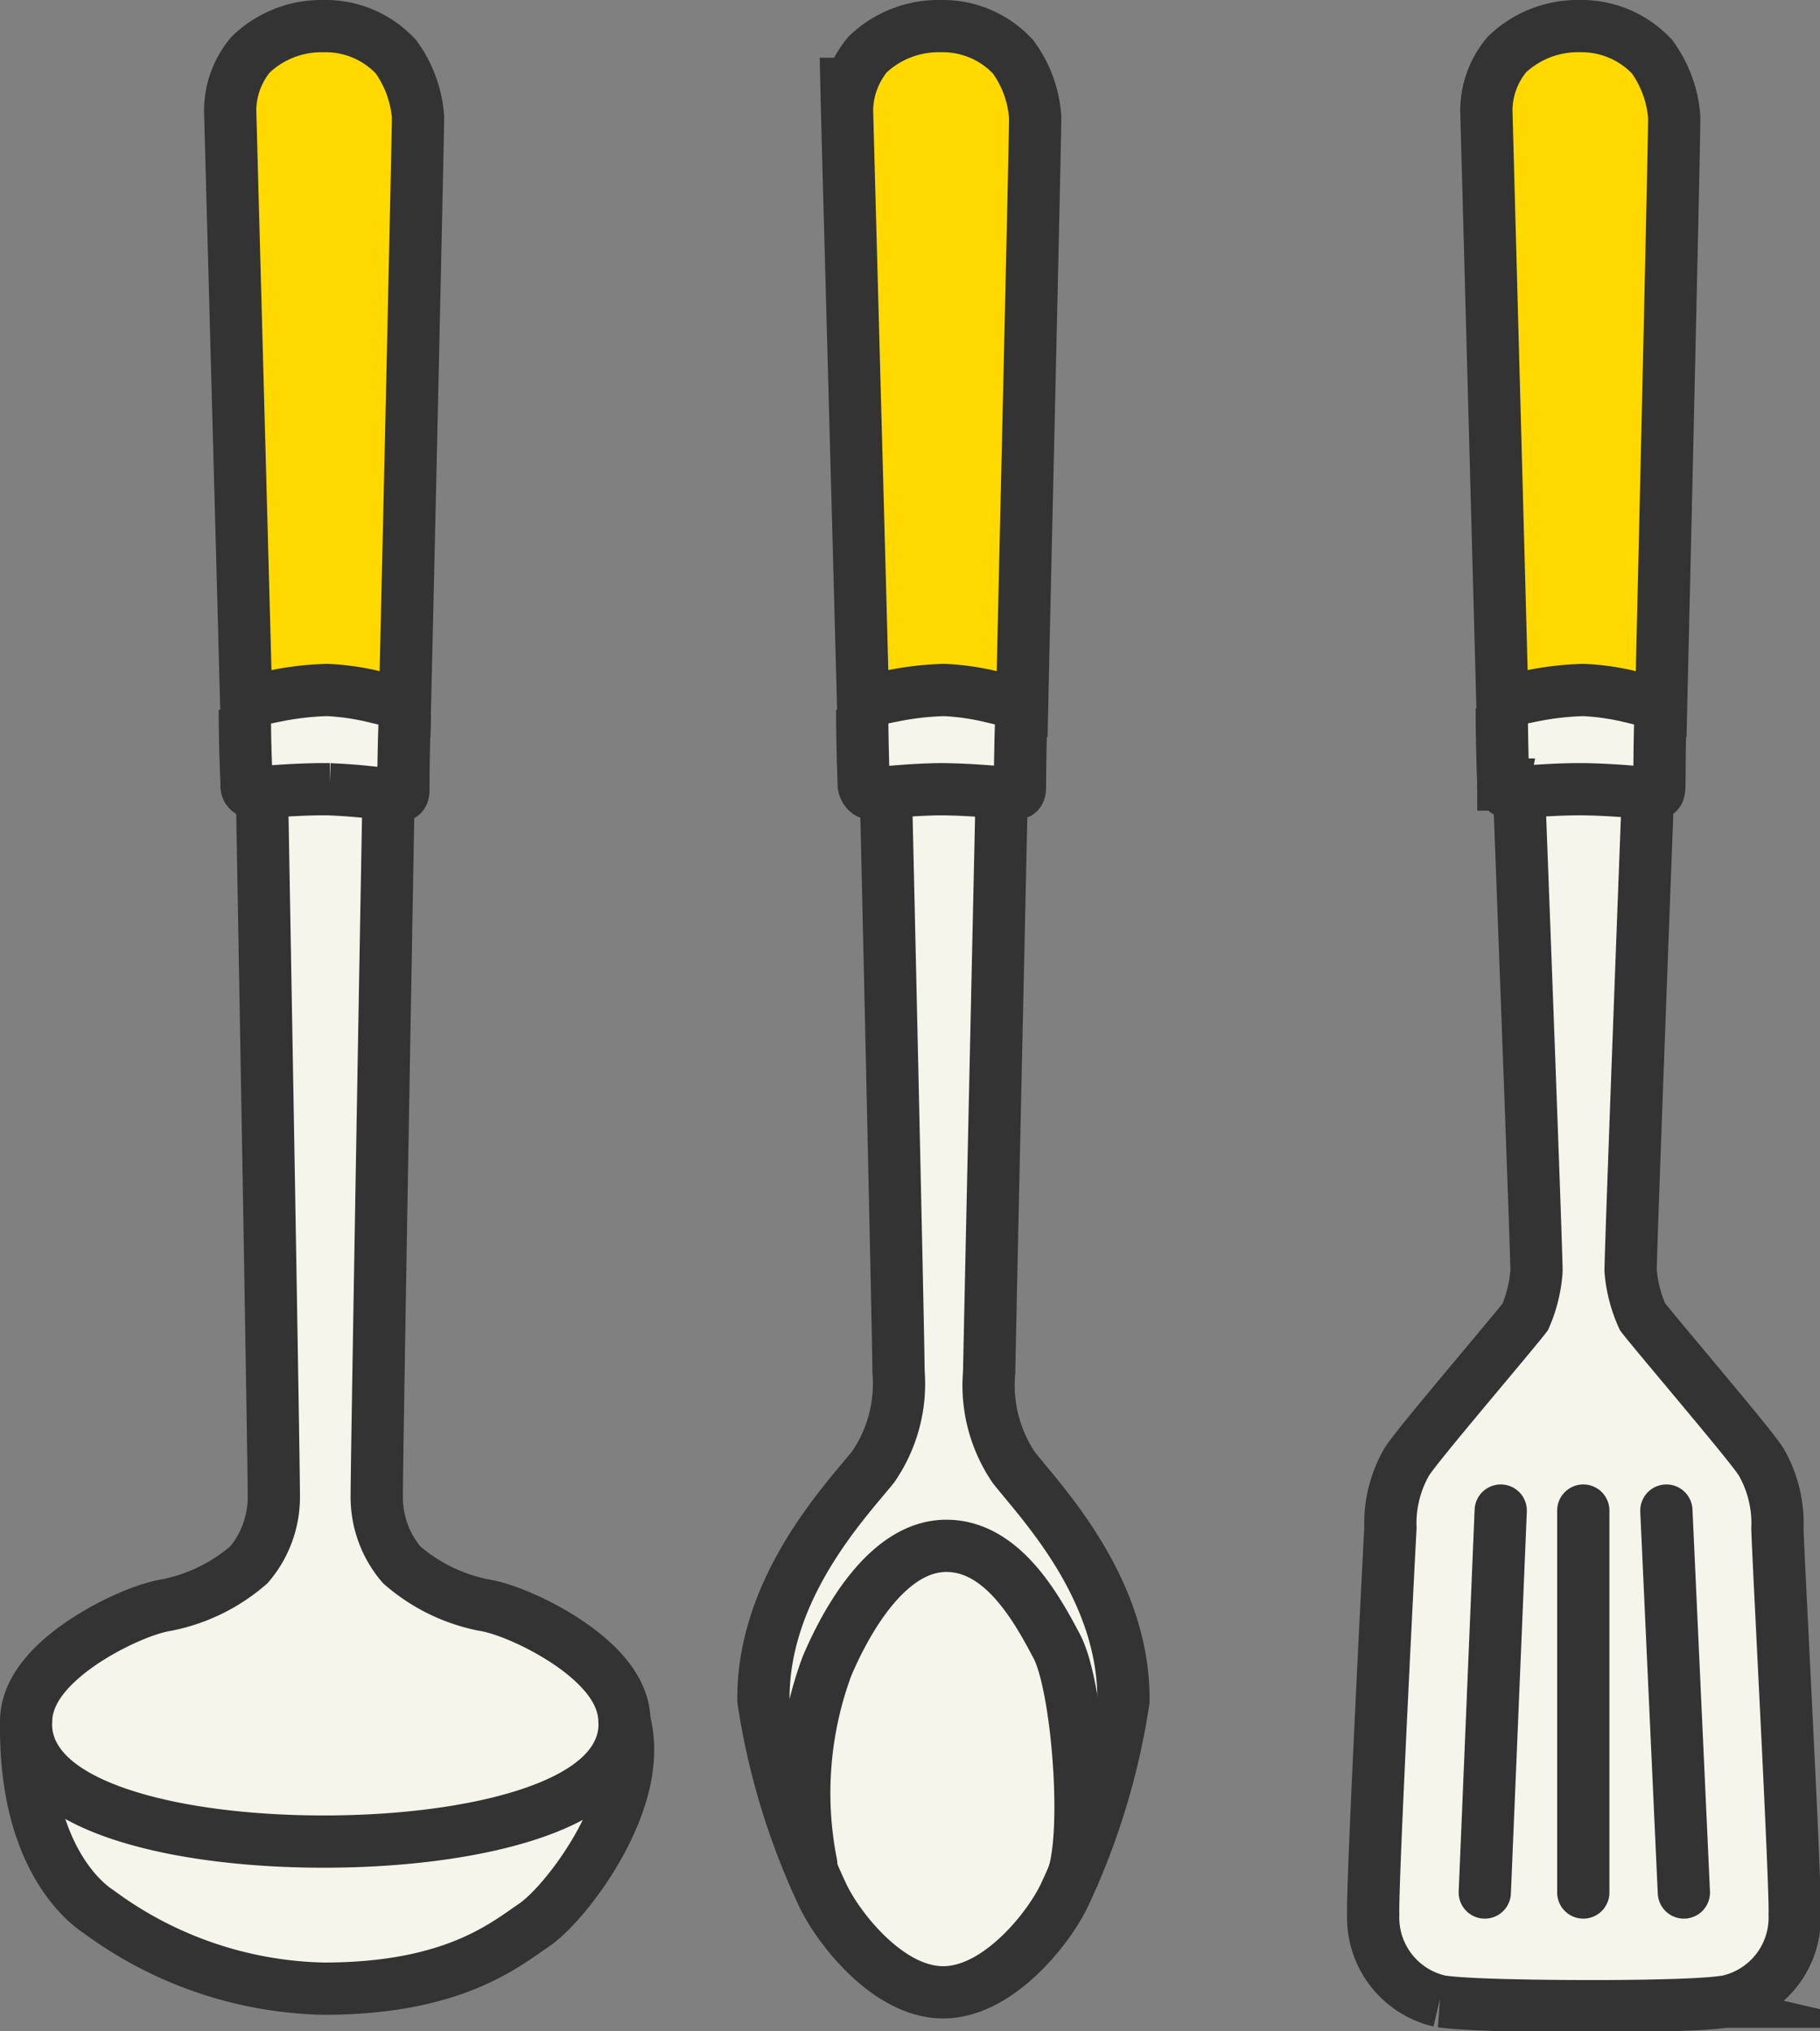 <svg xmlns="http://www.w3.org/2000/svg" viewBox="0 0 69.66 77.75"><rect x="0" y="0" width="69.66" height="77.75" fill="#808080" stroke="none"/><defs><style>.cls-1,.cls-5{fill:none;}.cls-1,.cls-3,.cls-5{stroke:#333;stroke-miterlimit:10;}.cls-1{stroke-width:4px;}.cls-2,.cls-3{fill:#f6f5eb;}.cls-3,.cls-5{stroke-width:2px;}.cls-4{fill:#ffd900;}.cls-5{stroke-linecap:round;}</style></defs><g id="レイヤー_2" data-name="レイヤー 2"><g id="レイヤー_1-2" data-name="レイヤー 1"><path class="cls-1" d="M62.07,30.47s-.66,17.33-.66,18.19A6.33,6.33,0,0,0,62,50.91c.23.36,4.15,4.93,4.56,5.58a3.71,3.71,0,0,1,.47,2c0,.66.71,13.78.66,14.8a2.28,2.28,0,0,1-1.76,2.33c-1.19.19-5.3.17-5.3.17h0s-4.12,0-5.31-.17a2.28,2.28,0,0,1-1.76-2.33c-.05-1,.62-14.14.66-14.8a3.71,3.71,0,0,1,.47-2c.41-.65,4.33-5.22,4.56-5.58a6.33,6.33,0,0,0,.56-2.25c0-.86-.66-18.19-.66-18.19"/><path class="cls-2" d="M62.07,30.47s-.66,17.33-.66,18.19A6.33,6.33,0,0,0,62,50.91c.23.36,4.15,4.93,4.56,5.58a3.71,3.71,0,0,1,.47,2c0,.66.71,13.78.66,14.8a2.28,2.28,0,0,1-1.76,2.33c-1.19.19-5.3.17-5.3.17h0s-4.12,0-5.31-.17a2.28,2.28,0,0,1-1.76-2.33c-.05-1,.62-14.14.66-14.8a3.71,3.71,0,0,1,.47-2c.41-.65,4.33-5.22,4.56-5.58a6.33,6.33,0,0,0,.56-2.25c0-.86-.66-18.19-.66-18.19"/><path class="cls-3" d="M57.48,27.11c0,1.44.06,2.89.06,2.92a.26.26,0,0,0,.26.31c.19,0,1.69-.15,2.89-.13s2.45.16,2.63.17.18-.11.19-.29,0-1.49.05-2.94"/><path class="cls-1" d="M62.61,25.69a10.38,10.38,0,0,0-2-.28,12.38,12.38,0,0,0-2.14.24c-.16-6-.57-21-.58-21.44a2.34,2.34,0,0,1,.52-1.44A2.91,2.91,0,0,1,60.46,2a2.69,2.69,0,0,1,2,.81,3.5,3.5,0,0,1,.62,1.71C63.09,5,62.75,19.78,62.61,25.69Z"/><path class="cls-4" d="M62.61,25.69a10.38,10.38,0,0,0-2-.28,12.38,12.38,0,0,0-2.14.24c-.16-6-.57-21-.58-21.44a2.34,2.34,0,0,1,.52-1.44A2.91,2.91,0,0,1,60.46,2a2.69,2.69,0,0,1,2,.81,3.5,3.5,0,0,1,.62,1.71C63.09,5,62.75,19.78,62.61,25.69Z"/><line class="cls-5" x1="60.6" y1="57.82" x2="60.6" y2="72.44"/><line class="cls-5" x1="57.44" y1="57.82" x2="56.83" y2="72.44"/><line class="cls-5" x1="63.78" y1="57.82" x2="64.45" y2="72.44"/><path class="cls-1" d="M37.34,30.38s-.46,20.87-.48,22.1A6.61,6.61,0,0,0,38,56.77c1,1.28,4,4.35,4,8.25a25.86,25.86,0,0,1-2.12,7c-.51,1.15-2.23,3.24-3.78,3.24S32.85,73.16,32.34,72a25.86,25.86,0,0,1-2.12-7c0-3.9,3-7,4-8.25a6.61,6.61,0,0,0,1.17-4.29c0-1.23-.48-22.1-.48-22.1"/><path class="cls-2" d="M37.34,30.38s-.46,20.87-.48,22.1A6.61,6.61,0,0,0,38,56.77c1,1.28,4,4.35,4,8.25a25.86,25.86,0,0,1-2.12,7c-.51,1.15-2.23,3.24-3.78,3.24S32.85,73.16,32.34,72a25.86,25.86,0,0,1-2.12-7c0-3.9,3-7,4-8.25a6.61,6.61,0,0,0,1.17-4.29c0-1.23-.48-22.1-.48-22.1"/><path class="cls-5" d="M31.05,71.35a14,14,0,0,1,.6-7.57c.85-2,2.43-4.61,4.57-4.61s3.45,2.37,4.23,3.85,1.22,6.9.64,8.74"/><path class="cls-3" d="M33,27.17c0,1.44.06,2.85.06,2.89s.07.3.27.31,1.69-.18,2.89-.16,2.45.16,2.63.17.19-.11.19-.29,0-1.45.06-2.9"/><path class="cls-1" d="M38.15,25.69a10.52,10.52,0,0,0-2-.28,12.41,12.41,0,0,0-2.15.24c-.16-6-.57-21-.58-21.44a2.41,2.41,0,0,1,.52-1.44A2.93,2.93,0,0,1,36,2a2.67,2.67,0,0,1,2,.81,3.4,3.4,0,0,1,.62,1.71C38.63,5,38.28,19.78,38.15,25.69Z"/><path class="cls-4" d="M38.15,25.69a10.52,10.52,0,0,0-2-.28,12.41,12.41,0,0,0-2.15.24c-.16-6-.57-21-.58-21.44a2.41,2.41,0,0,1,.52-1.44A2.93,2.93,0,0,1,36,2a2.67,2.67,0,0,1,2,.81,3.4,3.4,0,0,1,.62,1.71C38.63,5,38.28,19.78,38.15,25.69Z"/><path class="cls-1" d="M2,66.17C2,71,4.33,72.34,4.33,72.34a14,14,0,0,0,8.06,2.78c4.63,0,6.39-1.52,7.46-2.24s3.95-4.51,3-7"/><path class="cls-2" d="M2,66.17C2,71,4.33,72.34,4.33,72.34a14,14,0,0,0,8.06,2.78c4.63,0,6.39-1.52,7.46-2.24s3.95-4.51,3-7"/><path class="cls-1" d="M13.87,30.47s-.45,25.11-.45,26.73a5,5,0,0,0,1.24,3.4,7.76,7.76,0,0,0,3.67,1.82c1.22.18,4.57,1.88,4.57,3.47.2,2.16-4.66,3.6-10.51,3.6S1.81,68.05,2,65.89c0-1.59,3.35-3.29,4.56-3.47a7.81,7.81,0,0,0,3.68-1.82,5,5,0,0,0,1.24-3.4c0-1.62-.45-26.73-.45-26.73"/><path class="cls-2" d="M13.87,30.47s-.45,25.11-.45,26.73a5,5,0,0,0,1.24,3.4,7.76,7.76,0,0,0,3.67,1.82c1.22.18,4.57,1.88,4.57,3.47.2,2.16-4.66,3.6-10.51,3.6S1.81,68.05,2,65.89c0-1.59,3.35-3.29,4.56-3.47a7.81,7.81,0,0,0,3.68-1.82,5,5,0,0,0,1.24-3.4c0-1.62-.45-26.73-.45-26.73"/><path class="cls-3" d="M9.37,27.17c0,1.44.07,2.83.07,2.86a.26.26,0,0,0,.26.31c.19,0,1.71-.15,2.91-.13a23.63,23.63,0,0,1,2.64.26c.18,0,.19-.1.19-.28s0-1.43.06-2.88"/><path class="cls-1" d="M14.53,25.69a10.38,10.38,0,0,0-2-.28,12.38,12.38,0,0,0-2.14.24c-.16-6-.57-21-.58-21.44a2.34,2.34,0,0,1,.52-1.44A2.91,2.91,0,0,1,12.38,2a2.67,2.67,0,0,1,2,.81A3.5,3.5,0,0,1,15,4.52C15,5,14.67,19.78,14.53,25.69Z"/><path class="cls-4" d="M14.53,25.69a10.38,10.38,0,0,0-2-.28,12.38,12.38,0,0,0-2.14.24c-.16-6-.57-21-.58-21.44a2.34,2.34,0,0,1,.52-1.44A2.91,2.91,0,0,1,12.38,2a2.67,2.67,0,0,1,2,.81A3.5,3.5,0,0,1,15,4.52C15,5,14.67,19.78,14.53,25.69Z"/></g></g></svg>
